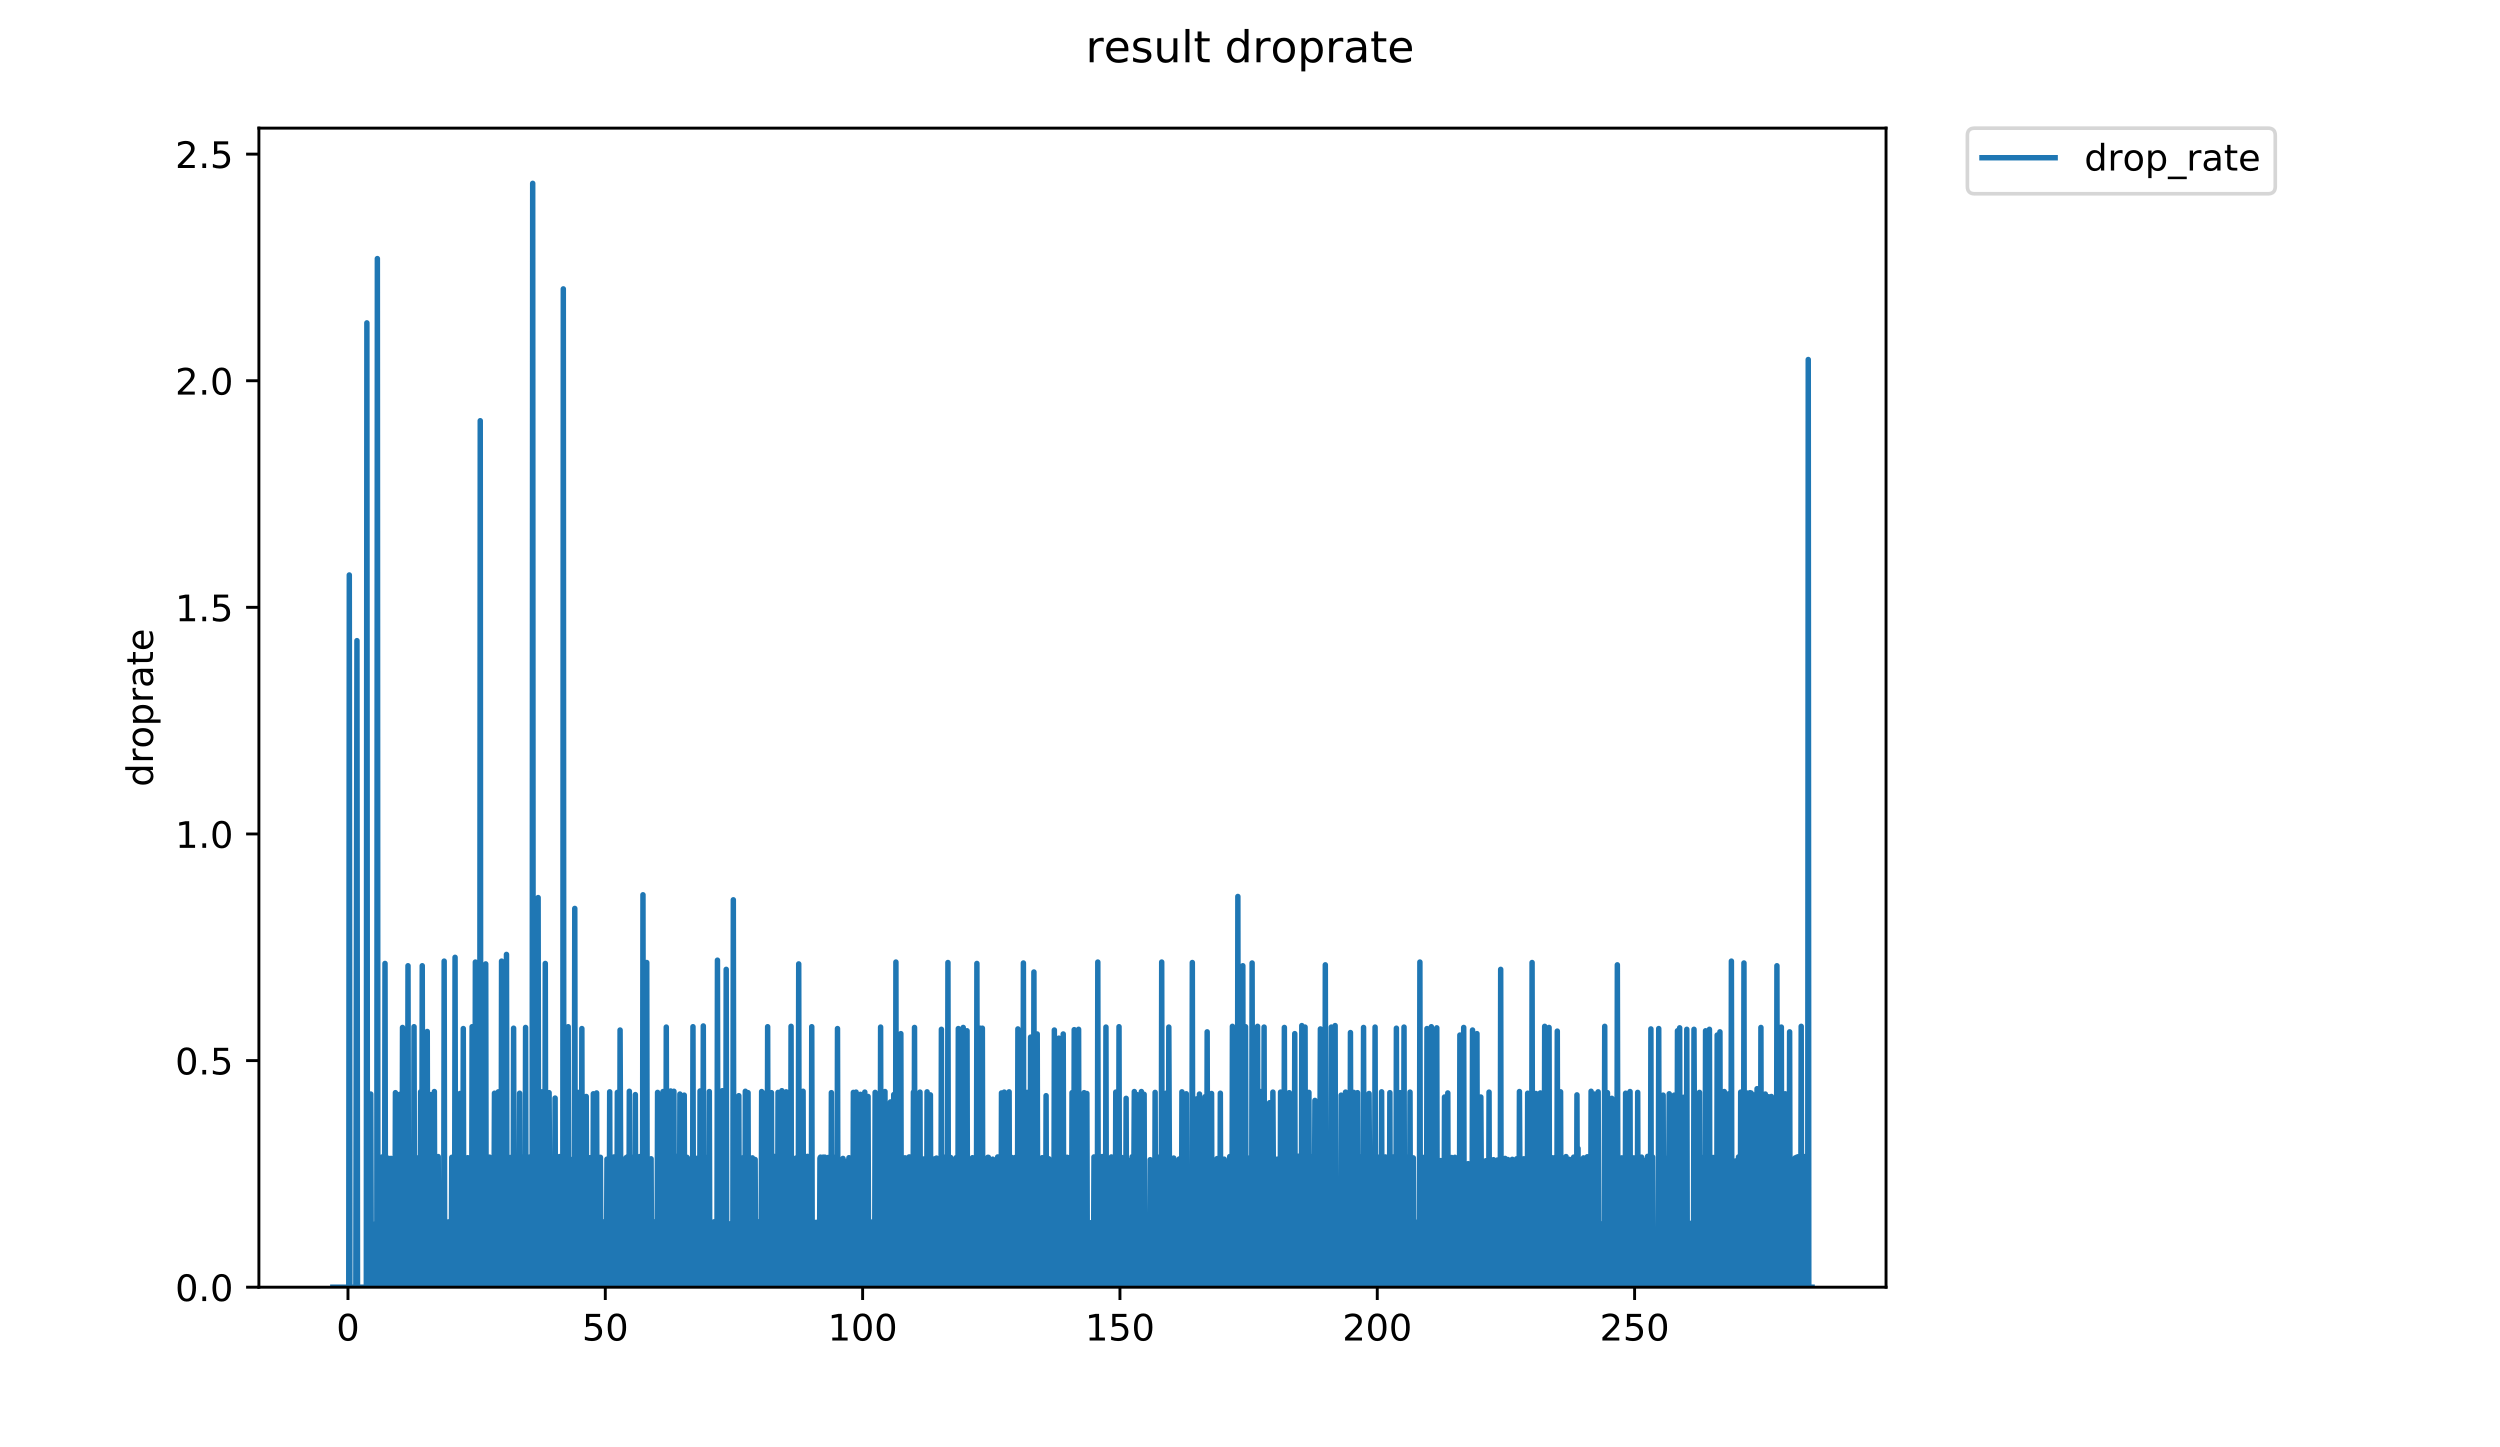 <?xml version="1.0" encoding="utf-8" standalone="no"?>
<!DOCTYPE svg PUBLIC "-//W3C//DTD SVG 1.1//EN"
  "http://www.w3.org/Graphics/SVG/1.1/DTD/svg11.dtd">
<!-- Created with matplotlib (https://matplotlib.org/) -->
<svg height="396pt" version="1.1" viewBox="0 0 684 396" width="684pt" xmlns="http://www.w3.org/2000/svg" xmlns:xlink="http://www.w3.org/1999/xlink">
 <defs>
  <style type="text/css">
*{stroke-linecap:butt;stroke-linejoin:round;}
  </style>
 </defs>
 <g id="figure_1">
  <g id="patch_1">
   <path d="M 0 396 
L 684 396 
L 684 0 
L 0 0 
z
" style="fill:#ffffff;"/>
  </g>
  <g id="axes_1">
   <g id="patch_2">
    <path d="M 70.834 352.174 
L 516.019 352.174 
L 516.019 35.062 
L 70.834 35.062 
z
" style="fill:#ffffff;"/>
   </g>
   <g id="matplotlib.axis_1">
    <g id="xtick_1">
     <g id="line2d_1">
      <defs>
       <path d="M 0 0 
L 0 3.5 
" id="m046b4f0723" style="stroke:#000000;stroke-width:0.8;"/>
      </defs>
      <g>
       <use style="stroke:#000000;stroke-width:0.8;" x="95.206" xlink:href="#m046b4f0723" y="352.174"/>
      </g>
     </g>
     <g id="text_1">
      <!-- 0 -->
      <defs>
       <path d="M 31.781 66.406 
Q 24.172 66.406 20.328 58.906 
Q 16.5 51.422 16.5 36.375 
Q 16.5 21.391 20.328 13.891 
Q 24.172 6.391 31.781 6.391 
Q 39.453 6.391 43.281 13.891 
Q 47.125 21.391 47.125 36.375 
Q 47.125 51.422 43.281 58.906 
Q 39.453 66.406 31.781 66.406 
z
M 31.781 74.219 
Q 44.047 74.219 50.516 64.516 
Q 56.984 54.828 56.984 36.375 
Q 56.984 17.969 50.516 8.266 
Q 44.047 -1.422 31.781 -1.422 
Q 19.531 -1.422 13.062 8.266 
Q 6.594 17.969 6.594 36.375 
Q 6.594 54.828 13.062 64.516 
Q 19.531 74.219 31.781 74.219 
z
" id="DejaVuSans-48"/>
      </defs>
      <g transform="translate(92.025 366.773)scale(0.1 -0.1)">
       <use xlink:href="#DejaVuSans-48"/>
      </g>
     </g>
    </g>
    <g id="xtick_2">
     <g id="line2d_2">
      <g>
       <use style="stroke:#000000;stroke-width:0.8;" x="165.61" xlink:href="#m046b4f0723" y="352.174"/>
      </g>
     </g>
     <g id="text_2">
      <!-- 50 -->
      <defs>
       <path d="M 10.797 72.906 
L 49.516 72.906 
L 49.516 64.594 
L 19.828 64.594 
L 19.828 46.734 
Q 21.969 47.469 24.109 47.828 
Q 26.266 48.188 28.422 48.188 
Q 40.625 48.188 47.75 41.5 
Q 54.891 34.812 54.891 23.391 
Q 54.891 11.625 47.562 5.094 
Q 40.234 -1.422 26.906 -1.422 
Q 22.312 -1.422 17.547 -0.641 
Q 12.797 0.141 7.719 1.703 
L 7.719 11.625 
Q 12.109 9.234 16.797 8.062 
Q 21.484 6.891 26.703 6.891 
Q 35.156 6.891 40.078 11.328 
Q 45.016 15.766 45.016 23.391 
Q 45.016 31 40.078 35.438 
Q 35.156 39.891 26.703 39.891 
Q 22.75 39.891 18.812 39.016 
Q 14.891 38.141 10.797 36.281 
z
" id="DejaVuSans-53"/>
      </defs>
      <g transform="translate(159.247 366.773)scale(0.1 -0.1)">
       <use xlink:href="#DejaVuSans-53"/>
       <use x="63.623" xlink:href="#DejaVuSans-48"/>
      </g>
     </g>
    </g>
    <g id="xtick_3">
     <g id="line2d_3">
      <g>
       <use style="stroke:#000000;stroke-width:0.8;" x="236.014" xlink:href="#m046b4f0723" y="352.174"/>
      </g>
     </g>
     <g id="text_3">
      <!-- 100 -->
      <defs>
       <path d="M 12.406 8.297 
L 28.516 8.297 
L 28.516 63.922 
L 10.984 60.406 
L 10.984 69.391 
L 28.422 72.906 
L 38.281 72.906 
L 38.281 8.297 
L 54.391 8.297 
L 54.391 0 
L 12.406 0 
z
" id="DejaVuSans-49"/>
      </defs>
      <g transform="translate(226.47 366.773)scale(0.1 -0.1)">
       <use xlink:href="#DejaVuSans-49"/>
       <use x="63.623" xlink:href="#DejaVuSans-48"/>
       <use x="127.246" xlink:href="#DejaVuSans-48"/>
      </g>
     </g>
    </g>
    <g id="xtick_4">
     <g id="line2d_4">
      <g>
       <use style="stroke:#000000;stroke-width:0.8;" x="306.418" xlink:href="#m046b4f0723" y="352.174"/>
      </g>
     </g>
     <g id="text_4">
      <!-- 150 -->
      <g transform="translate(296.874 366.773)scale(0.1 -0.1)">
       <use xlink:href="#DejaVuSans-49"/>
       <use x="63.623" xlink:href="#DejaVuSans-53"/>
       <use x="127.246" xlink:href="#DejaVuSans-48"/>
      </g>
     </g>
    </g>
    <g id="xtick_5">
     <g id="line2d_5">
      <g>
       <use style="stroke:#000000;stroke-width:0.8;" x="376.822" xlink:href="#m046b4f0723" y="352.174"/>
      </g>
     </g>
     <g id="text_5">
      <!-- 200 -->
      <defs>
       <path d="M 19.188 8.297 
L 53.609 8.297 
L 53.609 0 
L 7.328 0 
L 7.328 8.297 
Q 12.938 14.109 22.625 23.891 
Q 32.328 33.688 34.812 36.531 
Q 39.547 41.844 41.422 45.531 
Q 43.312 49.219 43.312 52.781 
Q 43.312 58.594 39.234 62.25 
Q 35.156 65.922 28.609 65.922 
Q 23.969 65.922 18.812 64.312 
Q 13.672 62.703 7.812 59.422 
L 7.812 69.391 
Q 13.766 71.781 18.938 73 
Q 24.125 74.219 28.422 74.219 
Q 39.75 74.219 46.484 68.547 
Q 53.219 62.891 53.219 53.422 
Q 53.219 48.922 51.531 44.891 
Q 49.859 40.875 45.406 35.406 
Q 44.188 33.984 37.641 27.219 
Q 31.109 20.453 19.188 8.297 
z
" id="DejaVuSans-50"/>
      </defs>
      <g transform="translate(367.278 366.773)scale(0.1 -0.1)">
       <use xlink:href="#DejaVuSans-50"/>
       <use x="63.623" xlink:href="#DejaVuSans-48"/>
       <use x="127.246" xlink:href="#DejaVuSans-48"/>
      </g>
     </g>
    </g>
    <g id="xtick_6">
     <g id="line2d_6">
      <g>
       <use style="stroke:#000000;stroke-width:0.8;" x="447.226" xlink:href="#m046b4f0723" y="352.174"/>
      </g>
     </g>
     <g id="text_6">
      <!-- 250 -->
      <g transform="translate(437.682 366.773)scale(0.1 -0.1)">
       <use xlink:href="#DejaVuSans-50"/>
       <use x="63.623" xlink:href="#DejaVuSans-53"/>
       <use x="127.246" xlink:href="#DejaVuSans-48"/>
      </g>
     </g>
    </g>
   </g>
   <g id="matplotlib.axis_2">
    <g id="ytick_1">
     <g id="line2d_7">
      <defs>
       <path d="M 0 0 
L -3.5 0 
" id="m68b65bf0c9" style="stroke:#000000;stroke-width:0.8;"/>
      </defs>
      <g>
       <use style="stroke:#000000;stroke-width:0.8;" x="70.834" xlink:href="#m68b65bf0c9" y="352.174"/>
      </g>
     </g>
     <g id="text_7">
      <!-- 0.0 -->
      <defs>
       <path d="M 10.688 12.406 
L 21 12.406 
L 21 0 
L 10.688 0 
z
" id="DejaVuSans-46"/>
      </defs>
      <g transform="translate(47.931 355.973)scale(0.1 -0.1)">
       <use xlink:href="#DejaVuSans-48"/>
       <use x="63.623" xlink:href="#DejaVuSans-46"/>
       <use x="95.41" xlink:href="#DejaVuSans-48"/>
      </g>
     </g>
    </g>
    <g id="ytick_2">
     <g id="line2d_8">
      <g>
       <use style="stroke:#000000;stroke-width:0.8;" x="70.834" xlink:href="#m68b65bf0c9" y="290.173"/>
      </g>
     </g>
     <g id="text_8">
      <!-- 0.5 -->
      <g transform="translate(47.931 293.972)scale(0.1 -0.1)">
       <use xlink:href="#DejaVuSans-48"/>
       <use x="63.623" xlink:href="#DejaVuSans-46"/>
       <use x="95.41" xlink:href="#DejaVuSans-53"/>
      </g>
     </g>
    </g>
    <g id="ytick_3">
     <g id="line2d_9">
      <g>
       <use style="stroke:#000000;stroke-width:0.8;" x="70.834" xlink:href="#m68b65bf0c9" y="228.172"/>
      </g>
     </g>
     <g id="text_9">
      <!-- 1.0 -->
      <g transform="translate(47.931 231.971)scale(0.1 -0.1)">
       <use xlink:href="#DejaVuSans-49"/>
       <use x="63.623" xlink:href="#DejaVuSans-46"/>
       <use x="95.41" xlink:href="#DejaVuSans-48"/>
      </g>
     </g>
    </g>
    <g id="ytick_4">
     <g id="line2d_10">
      <g>
       <use style="stroke:#000000;stroke-width:0.8;" x="70.834" xlink:href="#m68b65bf0c9" y="166.171"/>
      </g>
     </g>
     <g id="text_10">
      <!-- 1.5 -->
      <g transform="translate(47.931 169.97)scale(0.1 -0.1)">
       <use xlink:href="#DejaVuSans-49"/>
       <use x="63.623" xlink:href="#DejaVuSans-46"/>
       <use x="95.41" xlink:href="#DejaVuSans-53"/>
      </g>
     </g>
    </g>
    <g id="ytick_5">
     <g id="line2d_11">
      <g>
       <use style="stroke:#000000;stroke-width:0.8;" x="70.834" xlink:href="#m68b65bf0c9" y="104.17"/>
      </g>
     </g>
     <g id="text_11">
      <!-- 2.0 -->
      <g transform="translate(47.931 107.969)scale(0.1 -0.1)">
       <use xlink:href="#DejaVuSans-50"/>
       <use x="63.623" xlink:href="#DejaVuSans-46"/>
       <use x="95.41" xlink:href="#DejaVuSans-48"/>
      </g>
     </g>
    </g>
    <g id="ytick_6">
     <g id="line2d_12">
      <g>
       <use style="stroke:#000000;stroke-width:0.8;" x="70.834" xlink:href="#m68b65bf0c9" y="42.169"/>
      </g>
     </g>
     <g id="text_12">
      <!-- 2.5 -->
      <g transform="translate(47.931 45.968)scale(0.1 -0.1)">
       <use xlink:href="#DejaVuSans-50"/>
       <use x="63.623" xlink:href="#DejaVuSans-46"/>
       <use x="95.41" xlink:href="#DejaVuSans-53"/>
      </g>
     </g>
    </g>
    <g id="text_13">
     <!-- droprate -->
     <defs>
      <path d="M 45.406 46.391 
L 45.406 75.984 
L 54.391 75.984 
L 54.391 0 
L 45.406 0 
L 45.406 8.203 
Q 42.578 3.328 38.25 0.953 
Q 33.938 -1.422 27.875 -1.422 
Q 17.969 -1.422 11.734 6.484 
Q 5.516 14.406 5.516 27.297 
Q 5.516 40.188 11.734 48.094 
Q 17.969 56 27.875 56 
Q 33.938 56 38.25 53.625 
Q 42.578 51.266 45.406 46.391 
z
M 14.797 27.297 
Q 14.797 17.391 18.875 11.75 
Q 22.953 6.109 30.078 6.109 
Q 37.203 6.109 41.297 11.75 
Q 45.406 17.391 45.406 27.297 
Q 45.406 37.203 41.297 42.844 
Q 37.203 48.484 30.078 48.484 
Q 22.953 48.484 18.875 42.844 
Q 14.797 37.203 14.797 27.297 
z
" id="DejaVuSans-100"/>
      <path d="M 41.109 46.297 
Q 39.594 47.172 37.812 47.578 
Q 36.031 48 33.891 48 
Q 26.266 48 22.188 43.047 
Q 18.109 38.094 18.109 28.812 
L 18.109 0 
L 9.078 0 
L 9.078 54.688 
L 18.109 54.688 
L 18.109 46.188 
Q 20.953 51.172 25.484 53.578 
Q 30.031 56 36.531 56 
Q 37.453 56 38.578 55.875 
Q 39.703 55.766 41.062 55.516 
z
" id="DejaVuSans-114"/>
      <path d="M 30.609 48.391 
Q 23.391 48.391 19.188 42.75 
Q 14.984 37.109 14.984 27.297 
Q 14.984 17.484 19.156 11.844 
Q 23.344 6.203 30.609 6.203 
Q 37.797 6.203 41.984 11.859 
Q 46.188 17.531 46.188 27.297 
Q 46.188 37.016 41.984 42.703 
Q 37.797 48.391 30.609 48.391 
z
M 30.609 56 
Q 42.328 56 49.016 48.375 
Q 55.719 40.766 55.719 27.297 
Q 55.719 13.875 49.016 6.219 
Q 42.328 -1.422 30.609 -1.422 
Q 18.844 -1.422 12.172 6.219 
Q 5.516 13.875 5.516 27.297 
Q 5.516 40.766 12.172 48.375 
Q 18.844 56 30.609 56 
z
" id="DejaVuSans-111"/>
      <path d="M 18.109 8.203 
L 18.109 -20.797 
L 9.078 -20.797 
L 9.078 54.688 
L 18.109 54.688 
L 18.109 46.391 
Q 20.953 51.266 25.266 53.625 
Q 29.594 56 35.594 56 
Q 45.562 56 51.781 48.094 
Q 58.016 40.188 58.016 27.297 
Q 58.016 14.406 51.781 6.484 
Q 45.562 -1.422 35.594 -1.422 
Q 29.594 -1.422 25.266 0.953 
Q 20.953 3.328 18.109 8.203 
z
M 48.688 27.297 
Q 48.688 37.203 44.609 42.844 
Q 40.531 48.484 33.406 48.484 
Q 26.266 48.484 22.188 42.844 
Q 18.109 37.203 18.109 27.297 
Q 18.109 17.391 22.188 11.75 
Q 26.266 6.109 33.406 6.109 
Q 40.531 6.109 44.609 11.75 
Q 48.688 17.391 48.688 27.297 
z
" id="DejaVuSans-112"/>
      <path d="M 34.281 27.484 
Q 23.391 27.484 19.188 25 
Q 14.984 22.516 14.984 16.5 
Q 14.984 11.719 18.141 8.906 
Q 21.297 6.109 26.703 6.109 
Q 34.188 6.109 38.703 11.406 
Q 43.219 16.703 43.219 25.484 
L 43.219 27.484 
z
M 52.203 31.203 
L 52.203 0 
L 43.219 0 
L 43.219 8.297 
Q 40.141 3.328 35.547 0.953 
Q 30.953 -1.422 24.312 -1.422 
Q 15.922 -1.422 10.953 3.297 
Q 6 8.016 6 15.922 
Q 6 25.141 12.172 29.828 
Q 18.359 34.516 30.609 34.516 
L 43.219 34.516 
L 43.219 35.406 
Q 43.219 41.609 39.141 45 
Q 35.062 48.391 27.688 48.391 
Q 23 48.391 18.547 47.266 
Q 14.109 46.141 10.016 43.891 
L 10.016 52.203 
Q 14.938 54.109 19.578 55.047 
Q 24.219 56 28.609 56 
Q 40.484 56 46.344 49.844 
Q 52.203 43.703 52.203 31.203 
z
" id="DejaVuSans-97"/>
      <path d="M 18.312 70.219 
L 18.312 54.688 
L 36.812 54.688 
L 36.812 47.703 
L 18.312 47.703 
L 18.312 18.016 
Q 18.312 11.328 20.141 9.422 
Q 21.969 7.516 27.594 7.516 
L 36.812 7.516 
L 36.812 0 
L 27.594 0 
Q 17.188 0 13.234 3.875 
Q 9.281 7.766 9.281 18.016 
L 9.281 47.703 
L 2.688 47.703 
L 2.688 54.688 
L 9.281 54.688 
L 9.281 70.219 
z
" id="DejaVuSans-116"/>
      <path d="M 56.203 29.594 
L 56.203 25.203 
L 14.891 25.203 
Q 15.484 15.922 20.484 11.062 
Q 25.484 6.203 34.422 6.203 
Q 39.594 6.203 44.453 7.469 
Q 49.312 8.734 54.109 11.281 
L 54.109 2.781 
Q 49.266 0.734 44.188 -0.344 
Q 39.109 -1.422 33.891 -1.422 
Q 20.797 -1.422 13.156 6.188 
Q 5.516 13.812 5.516 26.812 
Q 5.516 40.234 12.766 48.109 
Q 20.016 56 32.328 56 
Q 43.359 56 49.781 48.891 
Q 56.203 41.797 56.203 29.594 
z
M 47.219 32.234 
Q 47.125 39.594 43.094 43.984 
Q 39.062 48.391 32.422 48.391 
Q 24.906 48.391 20.391 44.141 
Q 15.875 39.891 15.188 32.172 
z
" id="DejaVuSans-101"/>
     </defs>
     <g transform="translate(41.852 215.236)rotate(-90)scale(0.1 -0.1)">
      <use xlink:href="#DejaVuSans-100"/>
      <use x="63.477" xlink:href="#DejaVuSans-114"/>
      <use x="104.559" xlink:href="#DejaVuSans-111"/>
      <use x="165.74" xlink:href="#DejaVuSans-112"/>
      <use x="229.217" xlink:href="#DejaVuSans-114"/>
      <use x="270.33" xlink:href="#DejaVuSans-97"/>
      <use x="331.609" xlink:href="#DejaVuSans-116"/>
      <use x="370.818" xlink:href="#DejaVuSans-101"/>
     </g>
    </g>
   </g>
   <g id="line2d_13">
    <path clip-path="url(#pd4868f101f)" d="M 91.07 352.174 
L 95.42 352.174 
L 95.569 157.314 
L 95.719 352.174 
L 97.361 352.174 
L 97.661 175.281 
L 97.811 352.174 
L 100.227 352.174 
L 100.377 88.34 
L 100.526 352.174 
L 101.284 352.174 
L 101.433 299.332 
L 101.587 352.174 
L 102.791 352.174 
L 102.942 334.61 
L 103.097 352.174 
L 103.246 70.751 
L 103.395 352.174 
L 104.436 352.174 
L 104.585 316.541 
L 104.734 352.174 
L 105.19 352.174 
L 105.338 263.601 
L 105.487 352.174 
L 106.084 352.174 
L 106.234 316.896 
L 106.39 352.174 
L 106.843 352.174 
L 106.993 316.946 
L 107.289 352.174 
L 108.037 352.174 
L 108.185 298.954 
L 108.334 352.174 
L 109.235 352.174 
L 109.384 299.407 
L 109.533 352.174 
L 109.981 352.174 
L 110.129 281.113 
L 110.278 352.174 
L 111.48 352.174 
L 111.63 264.229 
L 111.78 352.174 
L 112.231 352.174 
L 112.382 317.145 
L 112.531 352.174 
L 113.133 352.174 
L 113.281 280.909 
L 113.438 352.174 
L 113.736 352.174 
L 113.886 316.745 
L 114.184 352.174 
L 114.93 352.174 
L 115.079 298.725 
L 115.227 352.174 
L 115.376 352.174 
L 115.526 264.229 
L 115.677 352.174 
L 116.746 352.174 
L 116.897 282.215 
L 117.047 352.174 
L 117.649 352.174 
L 117.799 299.482 
L 117.948 352.174 
L 118.691 352.174 
L 118.839 298.648 
L 118.988 352.174 
L 119.745 352.174 
L 119.893 316.439 
L 120.041 352.174 
L 120.634 352.174 
L 120.782 334.332 
L 120.93 352.174 
L 121.079 334.306 
L 121.227 352.174 
L 121.375 352.174 
L 121.523 262.964 
L 121.671 352.174 
L 122.56 352.174 
L 122.708 334.306 
L 122.856 352.174 
L 123.004 334.332 
L 123.153 352.174 
L 123.455 352.174 
L 123.604 316.643 
L 123.753 352.174 
L 124.356 352.174 
L 124.504 261.925 
L 124.653 352.174 
L 125.704 352.174 
L 125.853 299.182 
L 126.002 352.174 
L 126.606 352.174 
L 126.756 281.417 
L 126.91 352.174 
L 127.811 352.174 
L 127.96 316.745 
L 128.111 352.174 
L 128.564 352.174 
L 128.717 317.488 
L 128.87 352.174 
L 129.019 352.174 
L 129.167 280.909 
L 129.316 352.174 
L 129.91 352.174 
L 130.058 263.22 
L 130.207 352.174 
L 131.247 352.174 
L 131.395 115.111 
L 131.544 352.174 
L 132.743 352.174 
L 132.892 263.728 
L 133.04 352.174 
L 133.79 352.174 
L 133.938 316.592 
L 134.087 352.174 
L 134.687 352.174 
L 134.839 334.635 
L 134.99 352.174 
L 135.138 334.409 
L 135.288 299.106 
L 135.438 352.174 
L 136.184 352.174 
L 136.332 298.725 
L 136.48 352.174 
L 137.079 352.174 
L 137.227 262.964 
L 137.378 352.174 
L 138.275 352.174 
L 138.423 334.383 
L 138.572 261.13 
L 138.725 352.174 
L 139.471 352.174 
L 139.62 316.694 
L 139.769 352.174 
L 140.371 352.174 
L 140.521 281.316 
L 140.67 352.174 
L 141.417 352.174 
L 141.566 334.46 
L 141.716 352.174 
L 141.865 352.174 
L 142.013 334.383 
L 142.163 299.106 
L 142.311 352.174 
L 143.056 352.174 
L 143.204 316.541 
L 143.352 352.174 
L 143.65 352.174 
L 143.798 281.113 
L 143.947 352.174 
L 144.846 352.174 
L 144.995 316.541 
L 145.293 352.174 
L 145.592 352.174 
L 145.744 50.163 
L 145.895 352.174 
L 147.085 352.174 
L 147.234 245.582 
L 147.383 352.174 
L 148.127 352.174 
L 148.275 298.725 
L 148.424 352.174 
L 149.043 352.174 
L 149.191 263.601 
L 149.34 352.174 
L 150.083 352.174 
L 150.231 298.954 
L 150.529 352.174 
L 151.272 352.174 
L 151.423 334.709 
L 151.574 352.174 
L 151.723 352.174 
L 151.877 300.435 
L 152.026 352.174 
L 152.936 352.174 
L 153.084 316.439 
L 153.232 352.174 
L 153.676 352.174 
L 153.824 316.387 
L 153.972 352.174 
L 154.12 79.042 
L 154.269 352.174 
L 155.308 352.174 
L 155.457 280.909 
L 155.607 352.174 
L 156.355 352.174 
L 156.506 317.244 
L 156.657 352.174 
L 157.104 352.174 
L 157.257 248.551 
L 157.407 352.174 
L 158.002 352.174 
L 158.151 298.878 
L 158.3 352.174 
L 159.046 352.174 
L 159.196 281.417 
L 159.344 352.174 
L 160.242 352.174 
L 160.395 299.999 
L 160.546 352.174 
L 161.292 352.174 
L 161.441 316.745 
L 161.59 352.174 
L 162.186 352.174 
L 162.336 299.257 
L 162.486 352.174 
L 162.934 352.174 
L 163.232 299.03 
L 163.382 352.174 
L 164.126 352.174 
L 164.274 316.643 
L 164.422 352.174 
L 165.014 352.174 
L 165.162 334.306 
L 165.311 352.174 
L 165.459 334.358 
L 165.612 352.174 
L 165.911 352.174 
L 166.062 317.145 
L 166.213 352.174 
L 166.663 352.174 
L 166.811 298.725 
L 166.962 352.174 
L 167.86 352.174 
L 168.009 316.541 
L 168.158 352.174 
L 168.756 352.174 
L 168.905 298.878 
L 169.053 352.174 
L 169.504 352.174 
L 169.654 281.818 
L 169.954 352.174 
L 170.697 352.174 
L 170.846 334.358 
L 170.994 352.174 
L 171.144 352.174 
L 171.294 316.745 
L 171.442 352.174 
L 171.59 352.174 
L 171.738 316.439 
L 171.886 352.174 
L 172.035 352.174 
L 172.183 298.571 
L 172.33 352.174 
L 172.927 352.174 
L 173.075 316.643 
L 173.224 352.174 
L 173.679 352.174 
L 173.83 299.482 
L 173.983 352.174 
L 174.877 352.174 
L 175.025 316.439 
L 175.173 352.174 
L 175.767 352.174 
L 175.914 244.813 
L 176.062 352.174 
L 176.801 352.174 
L 176.95 263.347 
L 177.098 352.174 
L 177.985 352.174 
L 178.136 317.046 
L 178.285 352.174 
L 178.432 352.174 
L 178.58 334.306 
L 178.728 352.174 
L 178.876 352.174 
L 179.024 334.306 
L 179.172 334.332 
L 179.32 352.174 
L 179.765 352.174 
L 179.913 298.878 
L 180.065 352.174 
L 180.51 352.174 
L 180.658 334.332 
L 180.807 334.434 
L 180.956 352.174 
L 181.258 352.174 
L 181.406 298.648 
L 181.554 352.174 
L 182.146 352.174 
L 182.294 281.011 
L 182.449 352.174 
L 183.344 352.174 
L 183.491 298.494 
L 183.639 352.174 
L 184.231 352.174 
L 184.379 298.571 
L 184.527 352.174 
L 184.675 352.174 
L 184.822 334.255 
L 184.97 352.174 
L 185.118 316.387 
L 185.267 352.174 
L 185.869 352.174 
L 186.019 299.332 
L 186.169 352.174 
L 187.058 352.174 
L 187.209 299.631 
L 187.359 352.174 
L 187.807 352.174 
L 187.956 316.643 
L 188.106 316.846 
L 188.255 352.174 
L 189.002 352.174 
L 189.15 334.255 
L 189.298 352.174 
L 189.447 352.174 
L 189.595 280.909 
L 189.744 352.174 
L 190.637 352.174 
L 190.787 316.896 
L 190.942 352.174 
L 191.387 352.174 
L 191.535 298.494 
L 191.683 352.174 
L 192.275 352.174 
L 192.423 280.703 
L 192.57 352.174 
L 193.021 352.174 
L 193.17 316.694 
L 193.321 352.174 
L 193.92 352.174 
L 194.067 298.648 
L 194.219 352.174 
L 194.959 352.174 
L 195.109 334.535 
L 195.257 352.174 
L 195.405 334.281 
L 195.552 334.281 
L 195.7 352.174 
L 196.147 352.174 
L 196.295 262.706 
L 196.445 352.174 
L 197.486 352.174 
L 197.633 298.416 
L 197.782 352.174 
L 198.538 352.174 
L 198.69 265.216 
L 198.839 352.174 
L 199.886 352.174 
L 200.037 334.734 
L 200.186 352.174 
L 200.487 352.174 
L 200.636 246.189 
L 200.786 352.174 
L 201.542 352.174 
L 201.69 316.694 
L 201.838 352.174 
L 201.988 352.174 
L 202.14 299.779 
L 202.288 352.174 
L 203.176 352.174 
L 203.326 316.745 
L 203.476 316.896 
L 203.629 352.174 
L 203.776 352.174 
L 203.924 298.571 
L 204.072 352.174 
L 204.516 352.174 
L 204.665 298.954 
L 204.815 352.174 
L 205.706 352.174 
L 205.856 316.796 
L 206.005 352.174 
L 206.454 352.174 
L 206.605 317.244 
L 206.753 352.174 
L 207.345 352.174 
L 207.493 334.281 
L 207.641 352.174 
L 207.792 352.174 
L 207.94 334.409 
L 208.089 352.174 
L 208.239 352.174 
L 208.387 298.648 
L 208.535 352.174 
L 209.136 352.174 
L 209.286 299.106 
L 209.434 352.174 
L 209.88 352.174 
L 210.028 280.909 
L 210.176 352.174 
L 210.922 352.174 
L 211.071 298.954 
L 211.219 352.174 
L 211.662 352.174 
L 211.809 316.387 
L 211.958 352.174 
L 212.724 352.174 
L 212.872 298.878 
L 213.019 352.174 
L 213.764 352.174 
L 213.912 298.416 
L 214.059 352.174 
L 214.954 352.174 
L 215.101 298.725 
L 215.249 352.174 
L 215.84 352.174 
L 215.988 316.387 
L 216.137 352.174 
L 216.285 352.174 
L 216.434 280.806 
L 216.582 352.174 
L 217.032 352.174 
L 217.182 334.61 
L 217.333 352.174 
L 217.483 352.174 
L 217.782 316.846 
L 217.931 352.174 
L 218.379 352.174 
L 218.528 263.728 
L 218.677 352.174 
L 219.576 352.174 
L 219.724 298.571 
L 219.875 352.174 
L 220.023 334.332 
L 220.171 334.281 
L 220.319 352.174 
L 220.764 352.174 
L 220.912 316.387 
L 221.059 352.174 
L 221.503 352.174 
L 221.651 334.332 
L 221.8 352.174 
L 221.948 352.174 
L 222.097 280.909 
L 222.245 352.174 
L 223.14 352.174 
L 223.29 334.434 
L 223.44 334.585 
L 223.59 352.174 
L 223.889 352.174 
L 224.039 334.51 
L 224.189 352.174 
L 224.338 316.846 
L 224.487 316.592 
L 224.639 352.174 
L 225.084 352.174 
L 225.234 316.592 
L 225.382 352.174 
L 225.53 352.174 
L 225.679 316.592 
L 225.827 352.174 
L 226.427 352.174 
L 226.575 316.694 
L 226.723 352.174 
L 227.315 352.174 
L 227.464 298.954 
L 227.616 352.174 
L 228.067 352.174 
L 228.22 317.681 
L 228.369 316.643 
L 228.519 352.174 
L 228.991 352.174 
L 229.139 281.417 
L 229.287 352.174 
L 230.481 352.174 
L 230.631 316.946 
L 230.78 352.174 
L 231.225 352.174 
L 231.374 334.383 
L 231.525 352.174 
L 231.674 352.174 
L 231.827 317.633 
L 231.977 352.174 
L 232.126 352.174 
L 232.275 316.745 
L 232.578 352.174 
L 233.329 352.174 
L 233.477 298.878 
L 233.626 352.174 
L 234.073 352.174 
L 234.222 298.802 
L 234.371 352.174 
L 235.264 352.174 
L 235.414 299.407 
L 235.563 352.174 
L 236.458 352.174 
L 236.607 298.802 
L 236.756 352.174 
L 237.351 352.174 
L 237.503 299.999 
L 237.652 352.174 
L 238.395 352.174 
L 238.543 334.358 
L 238.693 334.51 
L 238.841 352.174 
L 239.29 352.174 
L 239.439 298.878 
L 239.587 316.592 
L 239.735 352.174 
L 240.786 352.174 
L 240.934 281.011 
L 241.083 352.174 
L 241.978 352.174 
L 242.126 298.648 
L 242.275 352.174 
L 242.724 352.174 
L 242.873 334.46 
L 243.025 334.734 
L 243.176 352.174 
L 243.473 352.174 
L 243.63 301.492 
L 243.927 352.174 
L 244.373 352.174 
L 244.524 299.482 
L 244.672 352.174 
L 244.971 352.174 
L 245.119 263.22 
L 245.268 352.174 
L 246.317 352.174 
L 246.47 282.802 
L 246.623 352.174 
L 247.369 352.174 
L 247.518 316.796 
L 247.668 316.796 
L 247.819 352.174 
L 248.123 352.174 
L 248.271 334.409 
L 248.42 352.174 
L 248.572 352.174 
L 248.72 316.541 
L 248.869 316.541 
L 249.017 352.174 
L 249.765 352.174 
L 249.914 298.802 
L 250.063 352.174 
L 250.212 281.113 
L 250.361 352.174 
L 251.261 352.174 
L 251.41 334.46 
L 251.559 352.174 
L 251.707 298.802 
L 251.856 352.174 
L 252.601 352.174 
L 252.751 317.096 
L 252.902 352.174 
L 253.5 352.174 
L 253.648 298.725 
L 253.8 352.174 
L 254.405 352.174 
L 254.556 299.557 
L 254.704 352.174 
L 255.31 352.174 
L 255.462 334.709 
L 255.616 352.174 
L 255.766 317.046 
L 255.916 352.174 
L 256.067 352.174 
L 256.217 316.846 
L 256.366 352.174 
L 256.518 352.174 
L 256.668 334.61 
L 256.816 352.174 
L 257.116 352.174 
L 257.267 317.145 
L 257.416 352.174 
L 257.566 281.618 
L 257.715 352.174 
L 258.315 352.174 
L 258.612 316.592 
L 258.761 352.174 
L 259.207 352.174 
L 259.356 263.347 
L 259.505 352.174 
L 259.803 352.174 
L 259.952 316.745 
L 260.102 316.694 
L 260.25 352.174 
L 260.995 352.174 
L 261.144 334.434 
L 261.292 352.174 
L 261.441 352.174 
L 261.59 316.745 
L 261.742 352.174 
L 262.045 352.174 
L 262.195 281.417 
L 262.345 352.174 
L 262.793 352.174 
L 262.943 334.434 
L 263.091 352.174 
L 263.389 352.174 
L 263.538 281.113 
L 263.687 352.174 
L 264.431 352.174 
L 264.582 282.017 
L 264.731 352.174 
L 265.479 352.174 
L 265.629 334.51 
L 265.778 352.174 
L 265.927 352.174 
L 266.076 316.745 
L 266.226 352.174 
L 266.677 352.174 
L 266.829 317.293 
L 266.978 352.174 
L 267.127 352.174 
L 267.277 263.601 
L 267.426 352.174 
L 268.024 352.174 
L 268.173 281.316 
L 268.323 352.174 
L 268.622 352.174 
L 268.772 281.316 
L 268.924 352.174 
L 269.225 352.174 
L 269.377 334.807 
L 269.525 334.383 
L 269.675 352.174 
L 270.122 352.174 
L 270.271 316.643 
L 270.42 316.643 
L 270.571 352.174 
L 270.868 352.174 
L 271.017 334.409 
L 271.166 352.174 
L 271.466 352.174 
L 271.617 317.145 
L 271.769 352.174 
L 272.366 352.174 
L 272.518 334.684 
L 272.667 352.174 
L 272.816 352.174 
L 272.964 316.541 
L 273.112 352.174 
L 273.26 316.541 
L 273.41 352.174 
L 273.858 352.174 
L 274.007 299.03 
L 274.158 352.174 
L 274.607 352.174 
L 274.756 298.802 
L 274.906 352.174 
L 275.055 316.796 
L 275.203 352.174 
L 275.948 352.174 
L 276.096 298.725 
L 276.249 352.174 
L 276.703 352.174 
L 276.852 316.694 
L 277.003 317.145 
L 277.152 352.174 
L 277.598 352.174 
L 277.747 316.694 
L 277.897 352.174 
L 278.344 352.174 
L 278.494 281.518 
L 278.643 352.174 
L 279.399 352.174 
L 279.551 334.758 
L 279.701 334.585 
L 279.851 352.174 
L 280 263.474 
L 280.151 352.174 
L 280.901 352.174 
L 281.05 298.878 
L 281.205 352.174 
L 281.815 352.174 
L 281.97 283.759 
L 282.121 352.174 
L 282.726 352.174 
L 282.879 265.942 
L 283.032 352.174 
L 283.482 352.174 
L 283.632 334.51 
L 283.785 282.899 
L 283.939 352.174 
L 284.247 352.174 
L 284.399 317.44 
L 284.548 352.174 
L 285.006 352.174 
L 285.155 316.745 
L 285.305 352.174 
L 286.057 352.174 
L 286.209 299.779 
L 286.358 352.174 
L 286.816 352.174 
L 286.967 317.046 
L 287.116 352.174 
L 287.568 352.174 
L 287.72 317.44 
L 287.87 352.174 
L 288.32 352.174 
L 288.47 281.818 
L 288.628 352.174 
L 288.929 352.174 
L 289.081 300.145 
L 289.231 352.174 
L 289.533 352.174 
L 289.689 284.041 
L 289.841 352.174 
L 290.747 352.174 
L 290.9 282.899 
L 291.052 352.174 
L 291.817 352.174 
L 291.966 316.643 
L 292.114 352.174 
L 292.561 352.174 
L 292.71 316.694 
L 292.859 352.174 
L 293.157 352.174 
L 293.306 298.954 
L 293.457 352.174 
L 293.757 352.174 
L 293.906 281.718 
L 294.206 352.174 
L 294.954 352.174 
L 295.104 281.618 
L 295.253 352.174 
L 296.468 352.174 
L 296.617 298.954 
L 296.766 352.174 
L 297.214 352.174 
L 297.364 299.182 
L 297.514 352.174 
L 298.275 352.174 
L 298.424 334.535 
L 298.573 352.174 
L 298.869 352.174 
L 299.018 334.409 
L 299.167 352.174 
L 299.315 316.541 
L 299.613 352.174 
L 300.209 352.174 
L 300.358 263.22 
L 300.507 352.174 
L 301.252 352.174 
L 301.548 316.439 
L 301.696 352.174 
L 302.438 352.174 
L 302.586 281.011 
L 302.735 352.174 
L 303.778 352.174 
L 304.075 316.541 
L 304.224 352.174 
L 304.671 352.174 
L 304.821 334.535 
L 304.973 352.174 
L 305.124 352.174 
L 305.272 298.802 
L 305.421 352.174 
L 306.014 352.174 
L 306.163 280.909 
L 306.311 352.174 
L 306.757 352.174 
L 306.906 316.694 
L 307.055 352.174 
L 307.507 352.174 
L 307.655 334.383 
L 307.805 352.174 
L 307.955 352.174 
L 308.109 300.507 
L 308.258 352.174 
L 309.001 352.174 
L 309.153 317.488 
L 309.302 352.174 
L 309.6 352.174 
L 309.748 316.49 
L 309.899 352.174 
L 310.049 352.174 
L 310.347 298.648 
L 310.495 352.174 
L 310.944 352.174 
L 311.095 299.482 
L 311.243 352.174 
L 312.137 352.174 
L 312.285 298.648 
L 312.437 352.174 
L 312.886 352.174 
L 313.036 299.407 
L 313.188 352.174 
L 313.785 352.174 
L 313.937 334.734 
L 314.085 352.174 
L 314.237 334.635 
L 314.391 352.174 
L 314.54 352.174 
L 314.692 317.293 
L 314.844 352.174 
L 315.441 352.174 
L 315.59 334.409 
L 315.739 352.174 
L 315.89 352.174 
L 316.039 298.878 
L 316.191 352.174 
L 316.947 352.174 
L 317.095 316.592 
L 317.244 352.174 
L 317.692 352.174 
L 317.841 263.22 
L 317.99 352.174 
L 318.892 352.174 
L 319.041 299.106 
L 319.19 352.174 
L 319.638 352.174 
L 319.786 281.011 
L 320.087 352.174 
L 320.981 352.174 
L 321.13 316.846 
L 321.279 352.174 
L 321.579 352.174 
L 321.728 334.46 
L 321.88 352.174 
L 322.031 352.174 
L 322.18 334.46 
L 322.329 352.174 
L 322.478 352.174 
L 322.629 317.096 
L 322.779 352.174 
L 323.227 352.174 
L 323.375 298.725 
L 323.524 352.174 
L 324.421 352.174 
L 324.571 299.257 
L 324.721 352.174 
L 325.472 352.174 
L 325.622 334.409 
L 325.77 352.174 
L 326.07 352.174 
L 326.218 263.347 
L 326.366 352.174 
L 327.265 352.174 
L 327.42 300.65 
L 327.57 352.174 
L 328.023 352.174 
L 328.173 299.332 
L 328.323 352.174 
L 328.925 352.174 
L 329.073 316.643 
L 329.223 352.174 
L 329.527 352.174 
L 329.679 300.072 
L 329.832 352.174 
L 330.129 352.174 
L 330.281 282.314 
L 330.433 352.174 
L 331.334 352.174 
L 331.483 299.182 
L 331.632 352.174 
L 332.387 352.174 
L 332.536 334.358 
L 332.686 352.174 
L 332.835 352.174 
L 332.985 316.996 
L 333.135 352.174 
L 333.735 352.174 
L 333.884 299.106 
L 334.035 352.174 
L 334.789 352.174 
L 334.939 317.145 
L 335.088 352.174 
L 335.238 352.174 
L 335.389 334.635 
L 335.544 352.174 
L 335.697 352.174 
L 335.852 317.919 
L 336 352.174 
L 336.298 352.174 
L 336.446 316.439 
L 336.594 352.174 
L 337.039 352.174 
L 337.188 280.806 
L 337.487 352.174 
L 338.529 352.174 
L 338.677 245.276 
L 338.834 352.174 
L 339.886 352.174 
L 340.036 264.229 
L 340.186 352.174 
L 340.633 352.174 
L 340.781 280.909 
L 340.931 352.174 
L 341.532 352.174 
L 341.833 316.846 
L 341.982 352.174 
L 342.427 352.174 
L 342.576 263.474 
L 342.725 352.174 
L 343.479 352.174 
L 343.627 334.332 
L 343.775 352.174 
L 343.924 352.174 
L 344.072 280.806 
L 344.22 352.174 
L 344.818 352.174 
L 344.966 298.648 
L 345.114 352.174 
L 345.708 352.174 
L 345.857 281.011 
L 346.005 352.174 
L 346.746 352.174 
L 346.895 334.383 
L 347.043 352.174 
L 347.198 352.174 
L 347.356 301.698 
L 347.655 352.174 
L 348.114 352.174 
L 348.263 298.802 
L 348.571 352.174 
L 349.314 352.174 
L 349.465 317.145 
L 349.613 352.174 
L 350.214 352.174 
L 350.362 298.802 
L 350.511 352.174 
L 351.252 352.174 
L 351.401 281.113 
L 351.55 352.174 
L 352.15 352.174 
L 352.3 334.535 
L 352.448 352.174 
L 352.597 352.174 
L 352.746 298.954 
L 352.895 352.174 
L 353.645 352.174 
L 353.794 334.383 
L 353.942 352.174 
L 354.092 352.174 
L 354.244 282.802 
L 354.393 352.174 
L 354.837 352.174 
L 354.984 316.387 
L 355.132 316.335 
L 355.28 352.174 
L 356.026 352.174 
L 356.174 280.6 
L 356.321 352.174 
L 356.912 352.174 
L 357.062 281.011 
L 357.21 352.174 
L 357.968 352.174 
L 358.117 298.878 
L 358.266 352.174 
L 358.716 352.174 
L 358.864 316.439 
L 359.013 352.174 
L 359.459 352.174 
L 359.608 334.485 
L 359.765 301.074 
L 359.914 352.174 
L 360.36 352.174 
L 360.51 316.896 
L 360.661 352.174 
L 360.961 352.174 
L 361.259 281.518 
L 361.407 352.174 
L 362.457 352.174 
L 362.606 263.979 
L 362.756 352.174 
L 363.65 352.174 
L 363.799 316.49 
L 363.947 352.174 
L 364.096 352.174 
L 364.244 281.011 
L 364.394 352.174 
L 365.143 352.174 
L 365.291 280.6 
L 365.439 352.174 
L 366.184 352.174 
L 366.333 334.46 
L 366.482 352.174 
L 366.791 352.174 
L 366.941 299.631 
L 367.094 352.174 
L 367.54 352.174 
L 367.689 316.796 
L 367.839 352.174 
L 367.989 352.174 
L 368.138 298.802 
L 368.287 352.174 
L 368.883 352.174 
L 369.032 316.694 
L 369.181 352.174 
L 369.33 352.174 
L 369.482 282.51 
L 369.632 352.174 
L 370.227 352.174 
L 370.375 298.878 
L 370.524 352.174 
L 371.27 352.174 
L 371.42 298.954 
L 371.568 352.174 
L 372.019 352.174 
L 372.167 316.49 
L 372.316 352.174 
L 372.92 352.174 
L 373.069 281.113 
L 373.218 352.174 
L 373.667 352.174 
L 373.819 317.391 
L 373.968 352.174 
L 374.419 352.174 
L 374.568 299.182 
L 374.874 352.174 
L 375.324 352.174 
L 375.473 334.46 
L 375.624 352.174 
L 375.775 352.174 
L 375.924 334.434 
L 376.072 352.174 
L 376.221 281.011 
L 376.37 352.174 
L 376.52 352.174 
L 376.67 316.896 
L 376.819 352.174 
L 376.968 352.174 
L 377.116 316.643 
L 377.265 316.592 
L 377.413 352.174 
L 377.86 352.174 
L 378.008 298.725 
L 378.157 352.174 
L 378.898 352.174 
L 379.047 316.541 
L 379.195 316.643 
L 379.344 352.174 
L 380.114 352.174 
L 380.263 298.954 
L 380.411 352.174 
L 381.01 352.174 
L 381.158 316.541 
L 381.307 352.174 
L 381.903 352.174 
L 382.052 281.316 
L 382.2 352.174 
L 382.95 352.174 
L 383.098 298.954 
L 383.247 352.174 
L 383.992 352.174 
L 384.14 281.011 
L 384.29 352.174 
L 384.886 352.174 
L 385.034 316.592 
L 385.183 352.174 
L 385.631 352.174 
L 385.779 298.802 
L 385.927 352.174 
L 386.076 352.174 
L 386.228 334.783 
L 386.381 352.174 
L 386.532 352.174 
L 386.681 316.796 
L 386.83 352.174 
L 387.438 352.174 
L 387.589 334.855 
L 387.738 334.383 
L 387.886 352.174 
L 388.332 352.174 
L 388.48 263.22 
L 388.628 352.174 
L 389.525 352.174 
L 389.674 316.643 
L 389.822 352.174 
L 390.27 352.174 
L 390.42 281.417 
L 390.568 352.174 
L 391.464 352.174 
L 391.612 280.909 
L 391.762 352.174 
L 392.208 352.174 
L 392.357 316.592 
L 392.505 352.174 
L 392.952 352.174 
L 393.101 281.214 
L 393.249 352.174 
L 394.013 352.174 
L 394.166 317.537 
L 394.319 352.174 
L 395.065 352.174 
L 395.218 300.145 
L 395.368 352.174 
L 395.817 352.174 
L 395.966 334.409 
L 396.115 299.03 
L 396.266 352.174 
L 397.015 352.174 
L 397.165 316.694 
L 397.315 352.174 
L 397.918 352.174 
L 398.067 316.643 
L 398.216 352.174 
L 398.669 352.174 
L 398.818 334.56 
L 398.967 352.174 
L 399.268 352.174 
L 399.422 283.188 
L 399.571 352.174 
L 400.322 352.174 
L 400.471 281.113 
L 400.62 352.174 
L 401.531 352.174 
L 401.688 318.386 
L 401.839 352.174 
L 402.288 352.174 
L 402.436 334.281 
L 402.584 352.174 
L 402.731 352.174 
L 402.882 281.818 
L 403.034 352.174 
L 403.944 352.174 
L 404.096 282.802 
L 404.245 352.174 
L 405.001 352.174 
L 405.154 300.145 
L 405.455 352.174 
L 405.758 352.174 
L 405.908 334.585 
L 406.057 352.174 
L 406.356 352.174 
L 406.509 317.585 
L 406.809 352.174 
L 407.255 352.174 
L 407.403 298.802 
L 407.552 352.174 
L 408.307 352.174 
L 408.614 317.293 
L 408.764 352.174 
L 409.518 352.174 
L 409.67 317.391 
L 409.826 352.174 
L 410.435 352.174 
L 410.587 265.216 
L 410.737 352.174 
L 411.646 352.174 
L 411.796 316.946 
L 411.946 352.174 
L 412.396 352.174 
L 412.547 317.244 
L 412.698 352.174 
L 413.302 352.174 
L 413.452 334.485 
L 413.604 352.174 
L 413.754 317.195 
L 414.058 352.174 
L 414.817 352.174 
L 414.967 317.046 
L 415.117 352.174 
L 415.568 352.174 
L 415.716 298.648 
L 416.014 352.174 
L 416.767 352.174 
L 416.918 317.046 
L 417.071 352.174 
L 417.522 352.174 
L 417.673 334.684 
L 417.823 352.174 
L 417.972 299.106 
L 418.126 352.174 
L 419.029 352.174 
L 419.178 263.347 
L 419.331 352.174 
L 420.079 352.174 
L 420.229 299.182 
L 420.378 352.174 
L 421.278 352.174 
L 421.427 299.03 
L 421.575 352.174 
L 422.475 352.174 
L 422.623 280.806 
L 422.771 352.174 
L 423.675 352.174 
L 423.824 281.113 
L 423.973 352.174 
L 424.42 352.174 
L 424.57 316.745 
L 424.722 352.174 
L 425.18 352.174 
L 425.329 316.745 
L 425.477 352.174 
L 425.923 352.174 
L 426.074 282.116 
L 426.225 352.174 
L 426.824 352.174 
L 426.973 298.725 
L 427.122 352.174 
L 427.572 352.174 
L 427.72 334.332 
L 427.868 334.306 
L 428.016 352.174 
L 428.313 352.174 
L 428.461 316.439 
L 428.609 352.174 
L 429.06 352.174 
L 429.362 317.195 
L 429.513 352.174 
L 430.407 352.174 
L 430.556 316.592 
L 430.704 352.174 
L 430.854 352.174 
L 431.005 334.709 
L 431.154 352.174 
L 431.303 352.174 
L 431.454 299.557 
L 431.605 352.174 
L 431.753 314.195 
L 431.902 352.174 
L 432.947 352.174 
L 433.245 316.796 
L 433.395 352.174 
L 434.136 352.174 
L 434.284 316.49 
L 434.433 352.174 
L 434.729 352.174 
L 434.878 334.46 
L 435.026 352.174 
L 435.174 352.174 
L 435.322 298.571 
L 435.47 352.174 
L 436.068 352.174 
L 436.219 299.332 
L 436.369 352.174 
L 437.111 352.174 
L 437.259 298.725 
L 437.407 352.174 
L 438.299 352.174 
L 438.452 334.783 
L 438.605 352.174 
L 438.903 352.174 
L 439.051 280.806 
L 439.2 352.174 
L 439.646 352.174 
L 439.795 298.954 
L 439.944 316.694 
L 440.093 352.174 
L 440.84 352.174 
L 440.993 300.507 
L 441.144 352.174 
L 441.596 352.174 
L 441.747 317.096 
L 441.9 352.174 
L 442.355 352.174 
L 442.505 263.979 
L 442.656 334.709 
L 442.808 352.174 
L 443.409 352.174 
L 443.559 316.946 
L 443.708 316.796 
L 443.858 352.174 
L 444.616 352.174 
L 444.765 299.106 
L 444.922 317.633 
L 445.072 352.174 
L 445.829 352.174 
L 445.977 298.648 
L 446.126 352.174 
L 446.274 352.174 
L 446.427 316.796 
L 446.578 352.174 
L 446.876 352.174 
L 447.026 316.796 
L 447.323 352.174 
L 447.924 352.174 
L 448.073 298.878 
L 448.225 352.174 
L 448.98 352.174 
L 449.129 316.592 
L 449.279 352.174 
L 449.733 352.174 
L 449.885 317.488 
L 450.184 352.174 
L 450.628 352.174 
L 450.776 316.387 
L 450.924 352.174 
L 451.533 352.174 
L 451.683 281.518 
L 451.834 352.174 
L 451.984 352.174 
L 452.133 316.541 
L 452.282 352.174 
L 453.233 352.174 
L 453.381 336.411 
L 453.53 352.174 
L 453.679 352.174 
L 453.829 281.417 
L 453.979 352.174 
L 454.884 352.174 
L 455.034 299.631 
L 455.19 352.174 
L 455.64 352.174 
L 455.79 316.946 
L 455.942 352.174 
L 456.401 352.174 
L 456.7 299.257 
L 456.851 352.174 
L 457.903 352.174 
L 458.054 299.631 
L 458.203 352.174 
L 458.805 352.174 
L 458.956 282.017 
L 459.106 352.174 
L 459.404 352.174 
L 459.553 281.214 
L 459.702 352.174 
L 460.447 352.174 
L 460.6 300.218 
L 460.748 352.174 
L 461.356 352.174 
L 461.506 281.618 
L 461.658 352.174 
L 462.413 352.174 
L 462.565 334.709 
L 462.716 334.709 
L 462.865 352.174 
L 463.327 352.174 
L 463.476 281.618 
L 463.779 352.174 
L 464.832 352.174 
L 464.981 298.878 
L 465.13 352.174 
L 465.581 352.174 
L 465.731 316.694 
L 466.036 352.174 
L 466.486 352.174 
L 466.64 282.017 
L 466.795 352.174 
L 467.552 352.174 
L 467.702 281.618 
L 467.854 352.174 
L 468.611 352.174 
L 468.76 316.694 
L 468.911 352.174 
L 469.062 352.174 
L 469.215 334.928 
L 469.365 352.174 
L 469.669 352.174 
L 469.823 283.188 
L 469.977 352.174 
L 470.423 352.174 
L 470.574 282.314 
L 470.723 352.174 
L 471.025 352.174 
L 471.174 334.434 
L 471.322 352.174 
L 471.62 352.174 
L 471.768 298.648 
L 471.916 352.174 
L 472.819 352.174 
L 472.969 299.257 
L 473.117 352.174 
L 473.561 352.174 
L 473.709 262.964 
L 473.858 352.174 
L 474.756 352.174 
L 474.91 317.633 
L 475.063 352.174 
L 475.511 352.174 
L 475.659 316.541 
L 475.808 352.174 
L 476.105 352.174 
L 476.253 298.802 
L 476.403 352.174 
L 476.997 352.174 
L 477.146 263.474 
L 477.294 352.174 
L 477.745 352.174 
L 477.894 299.03 
L 478.043 352.174 
L 478.64 352.174 
L 478.789 298.954 
L 478.938 352.174 
L 479.088 299.03 
L 479.237 352.174 
L 479.689 352.174 
L 479.84 299.557 
L 480.14 352.174 
L 480.587 352.174 
L 480.736 297.867 
L 480.885 352.174 
L 481.639 352.174 
L 481.787 281.113 
L 481.936 352.174 
L 482.837 352.174 
L 482.987 299.332 
L 483.136 352.174 
L 483.736 352.174 
L 483.889 300.072 
L 484.042 352.174 
L 484.496 352.174 
L 484.649 299.999 
L 484.799 352.174 
L 485.557 352.174 
L 485.707 316.996 
L 485.862 352.174 
L 486.014 352.174 
L 486.165 264.229 
L 486.315 352.174 
L 487.226 352.174 
L 487.374 281.011 
L 487.525 352.174 
L 488.278 352.174 
L 488.428 299.257 
L 488.58 352.174 
L 489.489 352.174 
L 489.64 282.314 
L 489.793 352.174 
L 490.556 352.174 
L 490.708 317.488 
L 490.863 352.174 
L 491.018 352.174 
L 491.166 316.796 
L 491.315 352.174 
L 491.464 352.174 
L 491.613 316.592 
L 491.761 352.174 
L 491.909 316.49 
L 492.058 316.541 
L 492.21 352.174 
L 492.66 352.174 
L 492.808 280.806 
L 492.955 352.174 
L 493.399 352.174 
L 493.551 334.734 
L 493.7 352.174 
L 493.848 316.439 
L 493.996 352.174 
L 494.588 352.174 
L 494.737 98.368 
L 494.885 352.174 
L 495.784 352.174 
L 495.784 352.174 
" style="fill:none;stroke:#1f77b4;stroke-linecap:square;stroke-width:1.5;"/>
   </g>
   <g id="patch_3">
    <path d="M 70.834 352.174 
L 70.834 35.062 
" style="fill:none;stroke:#000000;stroke-linecap:square;stroke-linejoin:miter;stroke-width:0.8;"/>
   </g>
   <g id="patch_4">
    <path d="M 516.019 352.174 
L 516.019 35.062 
" style="fill:none;stroke:#000000;stroke-linecap:square;stroke-linejoin:miter;stroke-width:0.8;"/>
   </g>
   <g id="patch_5">
    <path d="M 70.834 352.174 
L 516.019 352.174 
" style="fill:none;stroke:#000000;stroke-linecap:square;stroke-linejoin:miter;stroke-width:0.8;"/>
   </g>
   <g id="patch_6">
    <path d="M 70.834 35.062 
L 516.019 35.062 
" style="fill:none;stroke:#000000;stroke-linecap:square;stroke-linejoin:miter;stroke-width:0.8;"/>
   </g>
   <g id="legend_1">
    <g id="patch_7">
     <path d="M 540.278 53.019 
L 620.514 53.019 
Q 622.514 53.019 622.514 51.019 
L 622.514 37.062 
Q 622.514 35.062 620.514 35.062 
L 540.278 35.062 
Q 538.278 35.062 538.278 37.062 
L 538.278 51.019 
Q 538.278 53.019 540.278 53.019 
z
" style="fill:#ffffff;opacity:0.8;stroke:#cccccc;stroke-linejoin:miter;"/>
    </g>
    <g id="line2d_14">
     <path d="M 542.278 43.161 
L 562.278 43.161 
" style="fill:none;stroke:#1f77b4;stroke-linecap:square;stroke-width:1.5;"/>
    </g>
    <g id="line2d_15"/>
    <g id="text_14">
     <!-- drop_rate -->
     <defs>
      <path d="M 50.984 -16.609 
L 50.984 -23.578 
L -0.984 -23.578 
L -0.984 -16.609 
z
" id="DejaVuSans-95"/>
     </defs>
     <g transform="translate(570.278 46.661)scale(0.1 -0.1)">
      <use xlink:href="#DejaVuSans-100"/>
      <use x="63.477" xlink:href="#DejaVuSans-114"/>
      <use x="104.559" xlink:href="#DejaVuSans-111"/>
      <use x="165.74" xlink:href="#DejaVuSans-112"/>
      <use x="229.217" xlink:href="#DejaVuSans-95"/>
      <use x="279.217" xlink:href="#DejaVuSans-114"/>
      <use x="320.33" xlink:href="#DejaVuSans-97"/>
      <use x="381.609" xlink:href="#DejaVuSans-116"/>
      <use x="420.818" xlink:href="#DejaVuSans-101"/>
     </g>
    </g>
   </g>
  </g>
  <g id="text_15">
   <!-- result droprate -->
   <defs>
    <path d="M 44.281 53.078 
L 44.281 44.578 
Q 40.484 46.531 36.375 47.5 
Q 32.281 48.484 27.875 48.484 
Q 21.188 48.484 17.844 46.438 
Q 14.5 44.391 14.5 40.281 
Q 14.5 37.156 16.891 35.375 
Q 19.281 33.594 26.516 31.984 
L 29.594 31.297 
Q 39.156 29.25 43.188 25.516 
Q 47.219 21.781 47.219 15.094 
Q 47.219 7.469 41.188 3.016 
Q 35.156 -1.422 24.609 -1.422 
Q 20.219 -1.422 15.453 -0.562 
Q 10.688 0.297 5.422 2 
L 5.422 11.281 
Q 10.406 8.688 15.234 7.391 
Q 20.062 6.109 24.812 6.109 
Q 31.156 6.109 34.562 8.281 
Q 37.984 10.453 37.984 14.406 
Q 37.984 18.062 35.516 20.016 
Q 33.062 21.969 24.703 23.781 
L 21.578 24.516 
Q 13.234 26.266 9.516 29.906 
Q 5.812 33.547 5.812 39.891 
Q 5.812 47.609 11.281 51.797 
Q 16.75 56 26.812 56 
Q 31.781 56 36.172 55.266 
Q 40.578 54.547 44.281 53.078 
z
" id="DejaVuSans-115"/>
    <path d="M 8.5 21.578 
L 8.5 54.688 
L 17.484 54.688 
L 17.484 21.922 
Q 17.484 14.156 20.5 10.266 
Q 23.531 6.391 29.594 6.391 
Q 36.859 6.391 41.078 11.031 
Q 45.312 15.672 45.312 23.688 
L 45.312 54.688 
L 54.297 54.688 
L 54.297 0 
L 45.312 0 
L 45.312 8.406 
Q 42.047 3.422 37.719 1 
Q 33.406 -1.422 27.688 -1.422 
Q 18.266 -1.422 13.375 4.438 
Q 8.5 10.297 8.5 21.578 
z
M 31.109 56 
z
" id="DejaVuSans-117"/>
    <path d="M 9.422 75.984 
L 18.406 75.984 
L 18.406 0 
L 9.422 0 
z
" id="DejaVuSans-108"/>
    <path id="DejaVuSans-32"/>
   </defs>
   <g transform="translate(297.048 17.038)scale(0.12 -0.12)">
    <use xlink:href="#DejaVuSans-114"/>
    <use x="41.082" xlink:href="#DejaVuSans-101"/>
    <use x="102.605" xlink:href="#DejaVuSans-115"/>
    <use x="154.705" xlink:href="#DejaVuSans-117"/>
    <use x="218.084" xlink:href="#DejaVuSans-108"/>
    <use x="245.867" xlink:href="#DejaVuSans-116"/>
    <use x="285.076" xlink:href="#DejaVuSans-32"/>
    <use x="316.863" xlink:href="#DejaVuSans-100"/>
    <use x="380.34" xlink:href="#DejaVuSans-114"/>
    <use x="421.422" xlink:href="#DejaVuSans-111"/>
    <use x="482.604" xlink:href="#DejaVuSans-112"/>
    <use x="546.08" xlink:href="#DejaVuSans-114"/>
    <use x="587.193" xlink:href="#DejaVuSans-97"/>
    <use x="648.473" xlink:href="#DejaVuSans-116"/>
    <use x="687.682" xlink:href="#DejaVuSans-101"/>
   </g>
  </g>
 </g>
 <defs>
  <clipPath id="pd4868f101f">
   <rect height="317.112" width="445.185" x="70.834" y="35.062"/>
  </clipPath>
 </defs>
</svg>
